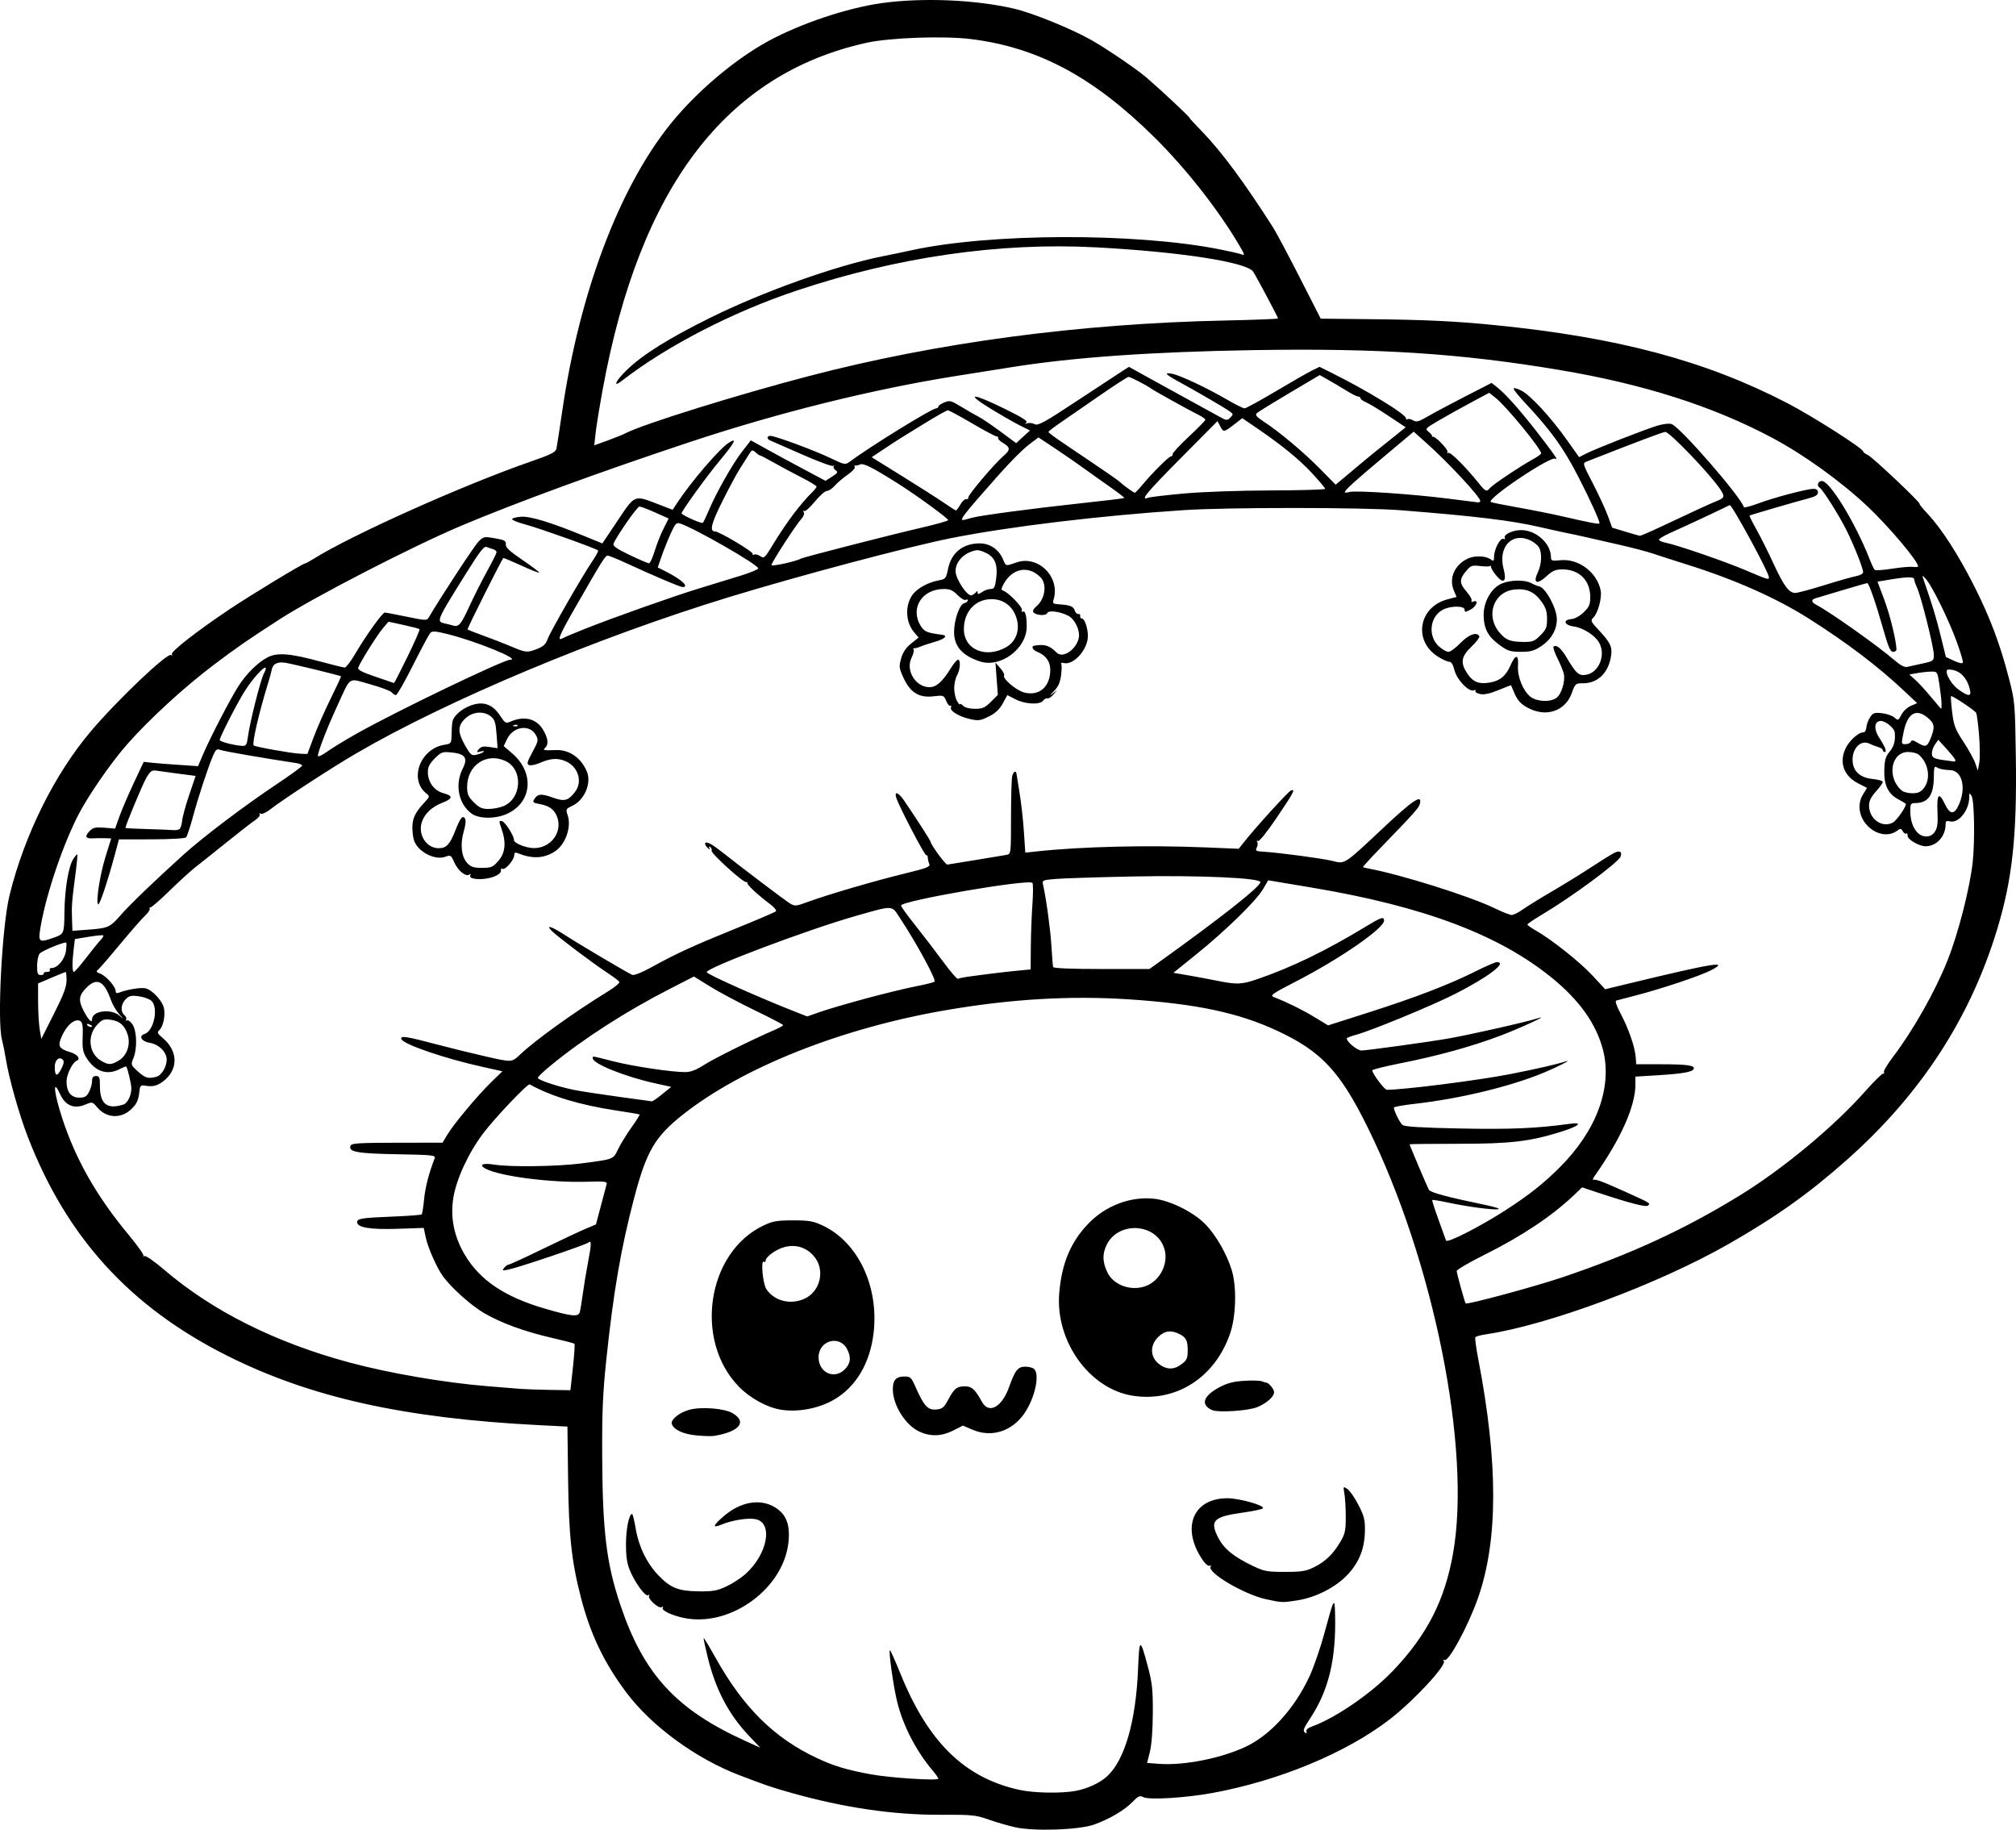 <?xml version="1.0" encoding="UTF-8" standalone="no"?>
<!-- Created with Inkscape (http://www.inkscape.org/) -->

<svg
   width="271.657mm"
   height="246.513mm"
   viewBox="0 0 271.657 246.513"
   version="1.1"
   id="svg1"
   xml:space="preserve"
   xmlns="http://www.w3.org/2000/svg"
   xmlns:svg="http://www.w3.org/2000/svg"><defs
     id="defs1" /><g
     id="layer1"
     transform="translate(-651.16,45.854)"><path
       style="fill:#000000"
       d="m 787.922,200.325 c -0.946,-0.212 -2.554,-0.679 -3.574,-1.039 -1.712,-0.604 -2.209,-0.653 -6.482,-0.636 -6.348,0.025 -13.041,-0.96 -20.106,-2.959 -2.645,-0.749 -3.364,-0.993 -6.981,-2.377 -5.833,-2.231 -11.797,-6.589 -15.191,-11.099 -3.004,-3.992 -4.862,-7.864 -6.14,-12.798 -1.271,-4.908 -1.641,-8.321 -1.738,-16.057 l -0.088,-7.011 -3.783,-0.191 c -18.236,-0.922 -30.864,-3.734 -42.097,-9.375 -13.064,-6.56 -21.601,-15.934 -26.831,-29.46 -1.192,-3.084 -2.556,-7.929 -2.978,-10.583 -0.127,-0.8 -0.357,-1.931 -0.51,-2.514 -0.662,-2.512 0.011,-15.358 1.019,-19.447 2.004,-8.135 6.054,-16.308 10.948,-22.093 3.533,-4.177 10.292,-10.609 10.81,-10.288 0.175,0.108 0.223,0.064 0.117,-0.108 -0.201,-0.325 3.419,-3.147 7.771,-6.059 2.839,-1.9 9.874,-6.167 10.167,-6.167 0.089,0 0.607,-0.278 1.149,-0.618 5.17,-3.239 20.223,-9.978 29.368,-13.148 2.603,-0.902 3.269,-1.235 3.366,-1.683 0.066,-0.307 0.426,-2.642 0.8,-5.188 2.326,-15.841 7.63,-29.917 14.507,-38.497 3.473,-4.334 8.618,-8.711 13.167,-11.203 4.363,-2.39 10.677,-4.51 15.373,-5.163 5.485,-0.762 12.583,-0.465 17.795,0.743 2.47,0.573 7.549,2.625 10.328,4.173 2.033,1.133 6.229,3.981 7.541,5.117 2.319,2.01 5.821,5.296 5.821,5.461 0,0.053 0.749,0.866 1.665,1.806 2.593,2.662 5.754,6.933 9.59,12.955 0.417,0.655 2.028,3.681 3.579,6.725 l 2.821,5.534 6.452,0.067 c 7.652,0.079 11.671,0.269 17.036,0.804 16.545,1.651 28.286,4.776 39.291,10.457 3.393,1.752 10.319,6.158 10.319,6.565 0,0.105 0.282,0.319 0.626,0.476 0.644,0.294 7.132,6.418 6.97,6.58 -0.05,0.05 0.464,0.682 1.143,1.404 1.822,1.941 4.107,5.494 6.221,9.676 2.129,4.211 3.497,7.843 4.683,12.435 0.805,3.115 0.822,3.317 0.93,10.716 0.154,10.525 -0.475,16.331 -2.494,23.019 -3.621,11.995 -10.298,22.267 -20.196,31.065 -5.132,4.562 -9.57,7.724 -16.007,11.404 -9.436,5.394 -24.412,10.963 -32.745,12.177 -0.693,0.101 -1.319,0.279 -1.391,0.395 -0.072,0.116 0.106,1.442 0.395,2.946 2.7,14.035 2.682,24.461 -0.056,32.235 -1.314,3.732 -3.967,8.624 -4.497,8.296 -0.174,-0.108 -0.207,-0.051 -0.086,0.146 0.366,0.592 -4.071,5.367 -7.298,7.856 -5.84,4.504 -14.89,8.262 -23.868,9.912 -3.646,0.67 -8.584,0.967 -9.341,0.562 -0.461,-0.246 -0.673,-0.152 -1.44,0.642 -1.085,1.122 -3.083,2.3 -5.177,3.052 -2.044,0.734 -8.092,0.938 -10.672,0.361 z m 8.226,-4.901 c 1.566,-0.297 3.211,-1.061 4.175,-1.938 2.397,-2.182 3.908,-7.425 4.196,-14.559 0.167,-4.128 0.277,-4.147 1.319,-0.226 0.587,2.21 0.681,3.095 0.665,6.277 -0.012,2.259 -0.166,4.287 -0.395,5.197 l -0.376,1.493 1.612,0.122 c 3.316,0.251 8.336,-0.738 11.649,-2.294 3.349,-1.573 6.571,-5.114 8.606,-9.458 0.572,-1.222 1.475,-3.824 2.005,-5.784 1.314,-4.853 1.399,-5.007 1.46,-2.637 0.154,6.02 -0.845,10.224 -3.321,13.985 -0.99,1.503 -1.077,1.767 -0.665,2.021 0.144,0.089 0.2,0.002 0.125,-0.193 -0.087,-0.226 0.202,-0.477 0.793,-0.691 3.178,-1.149 8.03,-4.499 10.916,-7.538 4.557,-4.798 6.933,-9.453 8.051,-15.775 2.482,-14.033 -2.603,-39.364 -11.526,-57.424 -3.715,-7.52 -6.232,-10.207 -12.143,-12.967 -5.226,-2.44 -10.919,-3.647 -20.027,-4.246 -7.932,-0.521 -15.939,-0.044 -24.74,1.475 -14.029,2.421 -27.313,7.702 -35.344,14.05 -3.773,2.982 -4.918,4.944 -6.579,11.27 -1.776,6.764 -2.776,12.573 -3.745,21.771 -0.47,4.463 -0.579,6.999 -0.553,12.889 0.045,10.223 0.566,14.515 2.441,20.112 3.123,9.321 7.492,14.091 16.775,18.313 l 2.096,0.953 -1.473,-1.544 c -2.754,-2.887 -4.53,-6.235 -5.597,-10.549 -0.354,-1.432 -0.61,-2.638 -0.568,-2.682 0.041,-0.043 0.756,1.139 1.588,2.629 3.741,6.698 7.899,10.821 13.632,13.516 2.303,1.083 3.968,1.587 7.276,2.205 2.558,0.477 9.128,0.902 9.128,0.59 -7e-5,-0.104 -0.331,-0.58 -0.736,-1.058 -2.237,-2.641 -3.968,-5.967 -4.79,-9.205 -0.503,-1.978 -1.199,-6.856 -1.006,-7.048 0.056,-0.056 0.701,1.38 1.434,3.19 3.74,9.235 8.66,14.03 16.043,15.635 1.976,0.43 5.675,0.491 7.6,0.126 z m -52.808,-23.288 c -1.63,-0.332 -3.09,-1.023 -2.88,-1.363 0.116,-0.188 0.064,-0.223 -0.143,-0.095 -0.397,0.245 -1.928,-1.137 -1.689,-1.525 0.092,-0.149 0.031,-0.183 -0.138,-0.079 -0.379,0.234 -1.852,-1.816 -2.512,-3.496 -0.341,-0.868 -0.48,-1.896 -0.469,-3.455 0.015,-2.023 0.421,-4.002 0.821,-4.002 0.088,0 0.309,0.888 0.491,1.973 0.407,2.425 1.497,4.668 3.06,6.299 1.627,1.698 2.708,2.126 5.443,2.155 1.908,0.021 2.474,-0.082 3.736,-0.673 0.818,-0.383 1.972,-1.135 2.565,-1.671 2.999,-2.71 3.753,-6.933 1.318,-7.389 -1.024,-0.192 -3.162,0.154 -4.561,0.739 -1.29,0.539 -1.179,0.136 0.316,-1.144 2.241,-1.918 4.836,-2.387 6.808,-1.231 1.54,0.903 2.107,2.235 1.923,4.522 -0.51,6.351 -7.764,11.724 -14.089,10.435 z m 78.449,-2.519 c -2.95,-0.633 -8.002,-3.606 -7.502,-4.415 0.099,-0.16 0.051,-0.207 -0.11,-0.107 -0.157,0.097 -0.534,-0.174 -0.839,-0.601 -3.091,-4.341 -1.523,-8.489 3.21,-8.489 1.653,0 5.143,0.998 4.776,1.365 -0.123,0.123 -1.349,0.381 -2.724,0.573 -3.925,0.547 -4.448,1.076 -3.3,3.34 0.768,1.515 2.06,2.579 4.637,3.817 1.573,0.756 1.946,0.826 4.366,0.826 2.243,0 2.838,-0.095 3.909,-0.622 1.524,-0.75 2.596,-1.783 3.567,-3.435 0.629,-1.07 0.725,-1.517 0.723,-3.351 -10e-4,-1.164 -0.083,-2.572 -0.181,-3.13 -0.175,-0.994 -0.168,-1.006 0.399,-0.635 0.318,0.208 0.986,1.169 1.484,2.137 0.776,1.508 0.902,2.008 0.879,3.499 -0.036,2.37 -0.731,4.158 -2.272,5.848 -1.557,1.706 -4.306,3.131 -6.789,3.518 -2.075,0.324 -2.078,0.323 -4.233,-0.139 z m -76.77,-22.076 c -1.783,-0.175 -3.029,-0.743 -3.325,-1.515 -0.224,-0.582 0.982,-1.57 2.378,-1.948 1.585,-0.429 4.69,-0.184 5.786,0.456 2.01,1.174 0.983,2.477 -2.417,3.065 -0.364,0.063 -1.454,0.036 -2.422,-0.059 z m 30.055,-0.502 c -1.845,-0.838 -3.517,-3.424 -3.601,-5.569 -0.052,-1.325 0.395,-1.869 1.536,-1.869 0.834,0 0.943,0.103 1.546,1.468 1.107,2.504 1.63,3.071 2.746,2.978 0.851,-0.071 1.045,-0.231 1.658,-1.367 0.81,-1.502 1.126,-1.747 2.264,-1.752 0.874,-0.004 1.346,0.432 2.256,2.087 0.925,1.682 2.672,0.743 3.643,-1.958 0.84,-2.335 1.192,-2.778 2.209,-2.778 0.477,0 1.01,0.143 1.185,0.318 0.783,0.783 0.088,3.925 -1.321,5.975 -1.668,2.425 -4.42,3.296 -6.971,2.205 l -1.312,-0.561 -1.302,0.662 c -1.552,0.79 -3.037,0.843 -4.535,0.163 z m -18.664,-2.961 c -1.854,-0.287 -4.16,-1.545 -5.675,-3.095 -6.114,-6.255 -4.299,-18.134 3.321,-21.729 1.248,-0.589 1.813,-0.687 3.969,-0.687 2.155,0 2.723,0.098 3.981,0.688 4.762,2.234 7.591,8.177 6.876,14.446 -0.468,4.101 -2.393,7.338 -5.381,9.045 -2.064,1.179 -4.782,1.69 -7.089,1.333 z m 8.589,-5.439 c 0.785,-0.785 0.88,-1.621 0.31,-2.723 -1.02,-1.973 -3.846,-1.166 -3.846,1.098 0,2.075 2.114,3.047 3.536,1.626 z m -5.556,-9.457 c 2.263,-0.946 2.98,-3.94 1.387,-5.794 -1.008,-1.173 -2.37,-1.609 -3.887,-1.245 -1.18,0.283 -2.624,1.328 -2.624,1.899 0,0.134 -0.106,0.179 -0.235,0.099 -0.433,-0.267 -0.137,2.953 0.337,3.677 1.027,1.568 3.151,2.145 5.021,1.363 z m 55.06,14.947 c -1.597,-0.699 -1.238,-1.887 0.923,-3.05 1.087,-0.585 1.896,-0.8 3.353,-0.894 1.057,-0.068 2.136,-0.041 2.399,0.06 0.263,0.101 0.537,0.184 0.61,0.185 0.332,0.004 1.058,0.884 1.058,1.282 0,0.601 -0.978,1.475 -2.253,2.011 -1.19,0.501 -5.255,0.771 -6.091,0.405 z m -10.681,-1.933 c -5.854,-0.904 -10.475,-7.345 -9.93,-13.84 0.336,-4 1.541,-6.875 3.918,-9.348 2.348,-2.443 5.744,-3.718 8.921,-3.349 2.179,0.253 5.332,1.84 6.899,3.473 1.416,1.476 2.892,4.068 3.52,6.181 0.679,2.284 0.565,6.207 -0.248,8.543 -2.056,5.911 -7.272,9.236 -13.08,8.339 z m 6.332,-4.101 c 0.912,-0.624 1.042,-0.871 1.047,-1.978 0.006,-1.335 -0.202,-1.764 -1.073,-2.214 -1.154,-0.597 -2.047,-0.478 -2.912,0.386 -1.109,1.109 -1.092,2.616 0.041,3.569 0.941,0.792 1.965,0.875 2.897,0.237 z m -4.589,-10.682 c 1.925,-0.727 3.084,-3.046 2.499,-4.999 -1.068,-3.563 -6.404,-3.801 -7.874,-0.351 -0.493,1.157 -0.448,2.111 0.163,3.457 0.8,1.763 3.224,2.643 5.211,1.892 z m -77.206,10.973 c 0.185,-1.687 0.279,-3.124 0.208,-3.195 -0.071,-0.07 -1.419,-0.423 -2.997,-0.784 -3.715,-0.849 -6.905,-2.015 -9.219,-3.371 -1.721,-1.008 -4.391,-3.401 -5.505,-4.934 -0.812,-1.118 -2.01,-3.818 -2.307,-5.2 l -0.283,-1.318 -3.521,0.119 c -3.666,0.124 -5.45,-0.167 -5.45,-0.889 0,-0.498 0.566,-0.587 4.873,-0.761 2.025,-0.082 3.746,-0.214 3.825,-0.292 0.079,-0.079 0.225,-1.001 0.326,-2.05 0.155,-1.612 0.637,-3.475 1.428,-5.522 0.154,-0.398 -0.32,-0.447 -5.075,-0.531 -5.385,-0.095 -6.585,-0.315 -6.265,-1.151 0.127,-0.331 1.108,-0.394 6.274,-0.4 l 6.123,-0.007 0.661,-1.101 c 0.878,-1.46 4.069,-5.275 5.919,-7.075 l 1.483,-1.443 -2.708,-0.601 c -5.06,-1.122 -10.633,-3.029 -10.902,-3.731 -0.194,-0.506 0.672,-0.377 4.754,0.708 1.746,0.464 4.713,1.194 6.592,1.622 3.564,0.811 3.527,0.813 4.639,-0.241 2.099,-1.991 7.328,-5.746 11.924,-8.563 0.889,-0.545 1.544,-1.108 1.456,-1.25 -0.088,-0.143 -0.84,-0.706 -1.67,-1.252 -1.937,-1.274 -6.66,-4.832 -7.413,-5.585 -0.886,-0.886 -0.097,-0.657 1.67,0.483 2.116,1.366 8.619,5.214 9.162,5.42 0.258,0.098 1.318,-0.327 2.646,-1.062 3.255,-1.801 5.591,-2.872 11.337,-5.199 2.834,-1.148 5.25,-2.185 5.37,-2.304 0.12,-0.12 -0.235,-0.555 -0.787,-0.967 -1.601,-1.196 -3.127,-2.609 -3.055,-2.831 0.036,-0.112 -0.038,-0.175 -0.165,-0.138 -0.378,0.108 -4.768,-3.875 -4.657,-4.225 0.056,-0.177 -0.03,-0.404 -0.192,-0.504 -0.192,-0.119 -0.221,-0.053 -0.084,0.19 0.122,0.215 0.006,0.179 -0.274,-0.085 -0.267,-0.251 -0.398,-0.544 -0.291,-0.65 0.211,-0.211 0.941,0.192 2.321,1.285 2.654,2.101 8.402,6.449 9.039,6.839 0.708,0.432 0.81,0.424 2.514,-0.202 2.646,-0.972 8.98,-2.824 12.967,-3.793 2.949,-0.716 3.489,-0.923 3.335,-1.277 -0.101,-0.232 -0.192,-0.622 -0.202,-0.866 -0.01,-0.244 -0.103,-0.391 -0.206,-0.327 -0.186,0.115 -3.7,-6.619 -4.05,-7.762 -0.286,-0.935 0.308,-0.713 1.063,0.397 1.807,2.655 3.554,5.376 3.567,5.555 0.029,0.397 2.024,3.109 2.258,3.069 0.132,-0.022 1.848,-0.301 3.813,-0.619 1.965,-0.318 3.84,-0.629 4.167,-0.692 0.592,-0.113 0.595,-0.141 0.599,-5.07 0.002,-2.726 0.075,-5.224 0.163,-5.551 0.173,-0.644 0.512,-0.799 0.582,-0.265 0.024,0.182 0.213,1.364 0.422,2.627 0.208,1.263 0.464,3.57 0.569,5.127 l 0.19,2.831 1.615,-0.174 c 6.001,-0.646 14.905,-0.854 22.676,-0.531 l 4.467,0.186 0.598,-0.762 c 1.579,-2.013 6.061,-6.947 6.443,-7.094 0.653,-0.25 0.367,0.287 -2.03,3.824 -1.239,1.828 -2.262,3.089 -2.425,2.989 -0.164,-0.102 -0.204,-0.049 -0.096,0.126 0.102,0.165 0.073,0.511 -0.065,0.768 -0.219,0.409 -0.112,0.477 0.848,0.537 2.213,0.138 8.015,0.911 9.342,1.245 1.725,0.434 1.518,0.568 6.835,-4.422 4.028,-3.78 5.285,-4.617 4.968,-3.307 -0.142,0.588 -0.595,1.097 -5.334,5.997 -1.325,1.37 -2.377,2.524 -2.338,2.564 0.04,0.04 0.367,0.126 0.727,0.193 4.36,0.806 13.68,3.736 16.957,5.331 1.05,0.511 2.11,0.929 2.356,0.929 0.245,0 0.91,-0.331 1.478,-0.736 0.568,-0.405 2.342,-1.501 3.942,-2.436 1.601,-0.935 3.97,-2.396 5.264,-3.246 1.295,-0.85 2.687,-1.718 3.094,-1.928 0.763,-0.395 1.147,-0.191 0.892,0.473 -0.314,0.819 -6.569,5.434 -10.649,7.858 -1.049,0.623 -1.907,1.209 -1.906,1.302 10e-4,0.093 0.507,0.454 1.124,0.803 2.107,1.191 5.965,4.257 7.66,6.088 l 1.693,1.828 3.161,-0.764 c 11.477,-2.776 13.69,-3.133 11.098,-1.793 -1.464,0.757 -6.702,2.509 -10.186,3.407 -1.237,0.319 -2.392,0.62 -2.566,0.669 -0.208,0.058 0.003,0.693 0.611,1.838 1.054,1.987 1.91,4.48 2.001,5.83 l 0.062,0.915 3.319,0.004 c 3.533,0.004 4.591,0.151 4.435,0.619 -0.139,0.418 -1.499,0.659 -4.886,0.865 l -2.977,0.181 8.4e-4,1.084 c 0.002,2.902 -1.962,7.306 -5.474,12.277 -0.237,0.335 -0.323,0.579 -0.191,0.543 0.367,-0.101 1.303,0.252 4.473,1.688 3.302,1.497 3.225,1.449 2.893,1.781 -0.252,0.252 -2.401,-0.302 -6.68,-1.72 l -2.199,-0.729 -1.108,1.051 c -2.998,2.844 -7.028,5.526 -12.111,8.061 -2.025,1.01 -3.682,1.98 -3.683,2.155 -7.4e-4,0.284 1.071,4.173 1.202,4.364 0.15,0.217 9.418,-2.286 13.146,-3.551 9.232,-3.133 16.305,-6.399 23.763,-10.972 5.837,-3.579 12.712,-9.282 16.93,-14.045 1.2,-1.355 2.294,-2.431 2.431,-2.391 0.136,0.04 0.178,-0.041 0.092,-0.179 -0.086,-0.139 0.461,-1.064 1.215,-2.057 2.748,-3.619 5.726,-8.889 7.374,-13.05 1.459,-3.683 2.999,-9.713 3.38,-13.229 0.305,-2.816 0.219,-8.27 -0.14,-8.864 -0.303,-0.502 -0.32,-0.494 -0.328,0.166 -0.021,1.776 -1.448,3.533 -2.62,3.227 -0.433,-0.113 -0.563,-0.027 -0.563,0.373 0,1.646 -1.211,2.981 -2.703,2.981 -0.883,0 -2.463,-0.93 -2.42,-1.425 0.02,-0.232 -0.062,-0.361 -0.182,-0.287 -0.12,0.074 -0.33,-0.064 -0.465,-0.306 -0.23,-0.41 -0.291,-0.411 -0.869,-0.006 -0.829,0.581 -2.035,0.549 -3.07,-0.082 -1.769,-1.079 -2.418,-3.265 -1.439,-4.849 l 0.559,-0.904 -1.208,-0.621 c -1.885,-0.969 -2.555,-2.739 -1.738,-4.587 0.492,-1.113 1.753,-2.28 2.463,-2.28 0.196,-1.03e-4 0.373,-0.3 0.394,-0.666 0.021,-0.366 0.241,-0.975 0.49,-1.354 0.402,-0.613 0.58,-0.674 1.626,-0.556 0.646,0.073 1.399,0.336 1.674,0.584 0.477,0.431 0.519,0.414 0.932,-0.386 0.238,-0.461 0.812,-0.999 1.276,-1.196 l 0.843,-0.358 -1.72,-1.62 c -3.522,-3.318 -7.703,-6.494 -12.832,-9.746 -4.435,-2.812 -10.035,-5.295 -16.536,-7.334 -1.673,-0.525 -3.698,-1.176 -4.498,-1.448 -0.8,-0.272 -2.824,-0.804 -4.498,-1.183 -1.673,-0.379 -3.757,-0.854 -4.63,-1.055 -0.873,-0.201 -2.004,-0.445 -2.514,-0.541 -0.509,-0.096 -2.117,-0.451 -3.572,-0.788 -3.874,-0.898 -8.62,-1.474 -18.785,-2.277 -5.052,-0.399 -23.235,-0.409 -29.236,-0.015 -11.257,0.738 -23.509,2.212 -31.353,3.772 -5.688,1.131 -20.418,5.042 -29.898,7.938 -17.801,5.438 -37.996,13.902 -50.29,21.078 -3.324,1.94 -9.841,6.186 -11.552,7.526 -0.554,0.434 -1.124,0.689 -1.298,0.582 -0.182,-0.113 -0.24,-0.078 -0.139,0.085 0.094,0.152 -0.155,0.489 -0.554,0.748 -0.399,0.259 -2.141,1.612 -3.872,3.006 -1.731,1.394 -3.636,2.911 -4.233,3.373 -0.598,0.461 -2.158,1.884 -3.468,3.161 -1.31,1.277 -2.479,2.295 -2.599,2.263 -0.12,-0.032 -0.157,0.041 -0.082,0.162 0.075,0.121 -0.221,0.558 -0.658,0.97 -0.437,0.412 -1.939,2.132 -3.338,3.821 -1.399,1.689 -2.719,3.216 -2.934,3.394 -0.333,0.275 -0.294,0.359 0.268,0.573 0.776,0.295 2.066,1.749 2.066,2.329 0,0.277 0.146,0.348 0.463,0.226 1.134,-0.439 2.965,-0.731 3.592,-0.574 0.889,0.223 2.235,1.671 2.446,2.631 0.217,0.987 -0.068,2.443 -0.577,2.952 -0.365,0.365 -0.323,0.476 0.417,1.098 2.126,1.789 2.129,4.322 0.006,5.885 -0.817,0.601 -1.371,0.717 -2.51,0.523 -0.398,-0.068 -0.547,0.074 -0.603,0.571 -0.158,1.413 -0.363,1.885 -1.131,2.62 -1.383,1.321 -3.35,1.218 -4.578,-0.242 -0.65,-0.772 -0.669,-0.777 -1.627,-0.376 -1.508,0.63 -2.673,0.138 -3.396,-1.437 -1.025,-2.232 -0.831,-0.176 0.311,3.303 1.84,5.603 4.643,10.511 8.997,15.751 1.167,1.405 2.041,2.644 1.942,2.754 -0.099,0.11 -0.043,0.122 0.123,0.027 0.168,-0.096 1.328,0.705 2.601,1.795 6.566,5.626 15.028,9.863 25.097,12.569 5.365,1.441 12.769,2.709 18.566,3.177 1.892,0.153 3.916,0.317 4.498,0.364 0.582,0.047 2.315,0.106 3.851,0.13 l 2.793,0.044 z M 714.827,72.479 c -0.256,-0.067 -0.387,-0.25 -0.29,-0.407 0.107,-0.173 0.052,-0.209 -0.141,-0.089 -0.501,0.31 -1.528,-0.53 -2.025,-1.656 -0.43,-0.975 -0.495,-1.016 -1.19,-0.754 -1.01,0.381 -2.579,-0.119 -3.549,-1.132 -0.593,-0.619 -0.786,-1.106 -0.878,-2.212 -0.133,-1.6 0.213,-2.477 1.531,-3.889 0.814,-0.871 0.82,-0.898 0.313,-1.303 -2.354,-1.876 -0.817,-6.018 2.429,-6.545 0.938,-0.152 0.96,-0.183 0.98,-1.378 0.011,-0.672 0.062,-1.443 0.113,-1.714 0.148,-0.784 1.174,-1.708 2.429,-2.187 1.671,-0.638 2.959,-0.213 3.968,1.311 0.735,1.109 0.774,1.13 1.544,0.802 1.823,-0.777 3.464,-0.313 4.328,1.224 0.634,1.129 0.712,1.865 0.245,2.331 -0.363,0.363 -0.281,0.381 1.457,0.321 1.795,-0.062 3.383,1.051 4.153,2.91 0.64,1.546 -0.321,3.819 -1.939,4.587 -0.896,0.425 -0.928,0.486 -0.661,1.253 0.555,1.592 -0.28,3.976 -1.717,4.907 -1.482,0.959 -3.041,1.03 -5.011,0.23 -0.341,-0.139 -0.465,-0.059 -0.471,0.303 -0.011,0.634 -1.233,2.028 -1.586,1.81 -0.149,-0.092 -0.238,-0.014 -0.198,0.174 0.166,0.779 -2.326,1.495 -3.833,1.102 z m 3.482,-2.34 c 0.949,-1.081 1.087,-2.477 0.43,-4.342 -0.363,-1.029 -0.358,-1.104 0.064,-1.022 0.411,0.079 1.672,2.064 1.608,2.529 -0.057,0.415 1.563,1.087 2.664,1.105 2.239,0.037 3.87,-2.051 3.197,-4.091 -0.355,-1.075 -1.039,-1.596 -2.43,-1.85 -0.874,-0.16 -0.945,-0.231 -0.669,-0.673 0.444,-0.71 0.939,-0.747 2.496,-0.185 1.543,0.557 2.031,0.433 2.967,-0.757 1.091,-1.387 0.427,-3.476 -1.328,-4.179 -1.083,-0.433 -1.994,-0.359 -3.465,0.282 -0.538,0.234 -1.162,0.356 -1.387,0.269 -0.343,-0.132 -0.272,-0.411 0.449,-1.743 0.808,-1.494 0.835,-1.628 0.461,-2.305 -0.824,-1.493 -3.059,-1.176 -3.883,0.552 l -0.448,0.939 1.136,0.972 c 2.967,2.54 2.732,6.434 -0.486,8.057 -1.591,0.803 -3.955,0.825 -4.998,0.048 -1.755,-1.308 -2.261,-3.912 -1.174,-6.042 0.731,-1.434 0.338,-2.001 -1.509,-2.179 -1.239,-0.119 -1.387,-0.066 -2.258,0.805 -0.697,0.697 -0.932,1.157 -0.932,1.819 0.002,1.382 0.848,2.53 2.121,2.872 1.314,0.354 1.259,0.724 -0.195,1.292 -1.399,0.547 -2.363,1.46 -2.736,2.59 -0.559,1.694 0.617,3.525 2.264,3.525 1.039,0 1.513,-0.502 2.248,-2.381 0.68,-1.739 0.993,-2.124 1.31,-1.612 0.136,0.221 0.068,0.906 -0.171,1.71 -0.512,1.724 -0.325,3.441 0.466,4.283 0.492,0.524 0.865,0.645 1.988,0.645 1.25,0 1.46,-0.089 2.203,-0.935 z m 0.692,-7.383 c 2.479,-1.036 2.671,-4.94 0.3,-6.066 -2.57,-1.22 -5.197,0.545 -5.197,3.492 0,0.961 0.151,1.306 0.9,2.055 0.733,0.733 1.102,0.9 1.993,0.9 0.601,0 1.504,-0.171 2.005,-0.381 z M 716.324,55.445 c 0.13,-0.119 -0.049,-0.142 -0.397,-0.052 -0.578,0.149 -0.6,0.123 -0.252,-0.302 0.298,-0.363 0.618,-0.43 1.458,-0.304 l 1.077,0.161 -0.14,-1.886 c -0.116,-1.562 -0.247,-1.972 -0.76,-2.388 -0.959,-0.777 -2.451,-0.662 -3.444,0.266 -1.053,0.983 -1.057,1.856 -0.018,3.667 0.725,1.265 0.864,1.377 1.519,1.223 0.396,-0.093 0.827,-0.267 0.957,-0.385 z m 4.587,-3.58 c -0.088,-0.088 -0.316,-0.097 -0.507,-0.021 -0.211,0.084 -0.148,0.147 0.16,0.16 0.279,0.011 0.435,-0.051 0.347,-0.139 z m 60.794,-0.881 c -1.389,-0.338 -2.57,-1.076 -2.406,-1.504 0.083,-0.216 0.047,-0.329 -0.08,-0.25 -0.127,0.078 -0.378,-0.212 -0.558,-0.646 -0.319,-0.77 -0.361,-0.785 -1.73,-0.624 -1.931,0.227 -3.116,-0.503 -4.02,-2.48 -0.604,-1.319 -0.629,-1.528 -0.323,-2.623 0.233,-0.833 0.636,-1.433 1.343,-2.002 l 1.01,-0.812 -0.643,-0.764 c -1.151,-1.368 -1.198,-3.702 -0.103,-5.094 0.648,-0.824 2.1,-1.598 3.457,-1.845 0.929,-0.168 0.989,-0.244 1.267,-1.584 0.447,-2.154 2.003,-3.399 4.247,-3.399 1.413,0 2.608,0.828 3.177,2.202 0.37,0.893 0.31,0.881 1.795,0.364 2.948,-1.027 5.949,2.014 4.981,5.048 -0.151,0.474 -0.049,0.549 0.82,0.603 1.431,0.09 1.871,0.271 2.054,0.848 0.089,0.281 0.304,0.483 0.477,0.449 0.173,-0.033 0.285,0.088 0.248,0.27 -0.036,0.182 0.056,0.331 0.205,0.331 0.39,0 0.838,1.298 0.829,2.403 -0.014,1.79 -1.945,3.938 -3.236,3.601 -0.286,-0.075 -0.442,-0.023 -0.355,0.119 0.086,0.139 0.074,0.847 -0.026,1.574 -0.136,0.985 -0.394,1.534 -1.015,2.154 -0.525,0.524 -0.588,0.642 -0.172,0.319 l 0.661,-0.512 -0.51,0.602 c -0.28,0.331 -0.638,0.559 -0.794,0.506 -0.156,-0.053 -0.416,0.083 -0.577,0.302 -0.435,0.59 -2.415,0.497 -3.724,-0.174 l -1.107,-0.567 -0.613,1.121 c -0.421,0.77 -0.982,1.307 -1.794,1.716 -1.242,0.627 -1.508,0.66 -2.788,0.348 z m 2.975,-2.278 0.938,-0.938 -0.16,-2.171 -0.16,-2.171 0.655,0.747 c 0.36,0.411 0.591,0.85 0.512,0.977 -0.259,0.42 1.638,2.027 2.716,2.301 2.027,0.514 3.504,-0.782 3.504,-3.075 0,-1.125 -0.622,-1.969 -1.786,-2.424 -0.566,-0.221 -0.819,-0.737 -0.397,-0.809 1.433,-0.244 2.062,-0.05 3.053,0.942 0.806,0.806 2.623,-0.404 2.968,-1.976 0.218,-0.993 -0.52,-2.551 -1.427,-3.01 -1.147,-0.58 -2.662,-0.767 -2.822,-0.348 -0.159,0.414 -1.607,0.302 -1.884,-0.146 -0.094,-0.152 0.068,-0.471 0.361,-0.708 1.243,-1.006 1.549,-3.042 0.6,-3.992 -1.656,-1.656 -3.858,-1.193 -5.021,1.056 -0.274,0.53 -0.271,0.67 0.014,0.765 0.714,0.238 2.657,2.253 2.519,2.613 -0.077,0.202 -0.035,0.301 0.093,0.222 0.348,-0.215 0.554,0.527 0.554,1.996 0,2.99 -3.532,5.622 -6.312,4.704 -2.374,-0.783 -3.473,-2.035 -3.476,-3.957 -0.002,-1.623 0.731,-3.719 1.358,-3.883 0.271,-0.071 0.493,-0.241 0.493,-0.378 0,-0.137 -0.129,-0.17 -0.286,-0.073 -0.157,0.097 -0.647,-0.194 -1.09,-0.646 -0.633,-0.648 -1.028,-0.822 -1.857,-0.822 -2.935,0 -4.57,2.584 -3.129,4.947 0.495,0.812 0.842,0.958 2.903,1.223 0.81,0.104 0.354,0.569 -0.907,0.925 -0.728,0.205 -1.621,0.5 -1.984,0.655 -0.364,0.155 -0.76,0.258 -0.88,0.229 -0.12,-0.029 -0.152,0.055 -0.07,0.186 0.081,0.131 -0.044,0.623 -0.278,1.093 -0.842,1.687 0.542,3.973 2.405,3.973 0.937,0 1.741,-0.716 2.896,-2.58 0.383,-0.618 0.814,-1.124 0.958,-1.124 0.386,0 0.3,1.355 -0.136,2.117 -0.208,0.364 -0.378,1.138 -0.378,1.72 0,0.582 0.17,1.356 0.378,1.72 0.208,0.364 0.382,0.564 0.388,0.444 0.005,-0.12 0.196,-0.03 0.425,0.198 0.256,0.256 0.877,0.416 1.614,0.416 1.019,0 1.338,-0.14 2.136,-0.938 z m 2.129,-7.406 c 1.176,-0.694 1.738,-2.093 1.416,-3.524 -0.448,-1.992 -1.962,-3.099 -3.935,-2.877 -1.93,0.218 -3.247,1.845 -3.247,4.012 0,2.774 3.006,4.02 5.766,2.389 z m -4.116,-7.379 c 0.129,-0.188 0.196,-0.167 0.198,0.062 0.003,0.265 0.141,0.25 0.592,-0.066 0.323,-0.227 0.844,-0.412 1.157,-0.412 0.484,0 0.595,-0.201 0.747,-1.348 0.258,-1.948 -0.156,-2.971 -1.437,-3.549 -0.93,-0.419 -1.151,-0.43 -2.014,-0.102 -1.213,0.462 -2.04,1.542 -2.01,2.626 0.031,1.076 1.614,3.424 2.171,3.22 0.22,-0.081 0.487,-0.274 0.594,-0.431 z m 74.683,15.755 c -1.211,-0.556 -1.754,-1.126 -2.237,-2.347 -0.187,-0.473 -0.365,-0.86 -0.395,-0.86 -0.03,0 -0.803,0.304 -1.718,0.676 -1.137,0.462 -1.906,0.623 -2.429,0.508 -0.421,-0.093 -0.699,-0.276 -0.618,-0.408 0.082,-0.132 -0.024,-0.174 -0.233,-0.094 -0.663,0.255 -2.269,-1.416 -2.591,-2.697 -0.2,-0.794 -0.432,-1.16 -0.737,-1.16 -0.245,0 -0.948,-0.326 -1.563,-0.725 -3.295,-2.136 -2.505,-6.654 1.341,-7.671 l 1.235,-0.327 -0.374,-0.895 c -0.681,-1.63 0.108,-3.427 1.873,-4.265 0.991,-0.47 2.538,-0.384 3.221,0.18 0.25,0.206 0.331,0.106 0.331,-0.412 0,-0.999 0.826,-2.599 1.257,-2.434 0.197,0.076 0.29,0.028 0.207,-0.106 -0.272,-0.439 1.011,-1.073 2.171,-1.073 2.052,0 4.037,1.806 4.037,3.672 0,0.457 0.145,0.5 1.298,0.386 2.424,-0.24 4.911,1.634 5.394,4.066 0.196,0.988 -0.354,3.038 -0.985,3.669 -0.404,0.404 -0.352,0.525 0.729,1.68 1.586,1.695 1.854,2.268 1.654,3.524 -0.361,2.26 -1.792,3.641 -3.77,3.641 -1.01,0 -1.055,0.04 -1.519,1.329 -0.829,2.305 -3.224,3.225 -5.58,2.143 z m 3.505,-1.496 c 0.683,-0.478 1.234,-2.281 1,-3.267 -0.091,-0.381 -0.476,-1.317 -0.857,-2.082 -0.381,-0.764 -0.618,-1.464 -0.528,-1.554 0.344,-0.344 1.02,0.198 1.715,1.373 1.345,2.274 1.709,2.594 2.725,2.401 1.725,-0.327 2.648,-2.726 1.68,-4.366 -0.578,-0.978 -2.156,-1.965 -3.419,-2.14 -1.273,-0.176 -1.485,-0.896 -0.29,-0.988 0.45,-0.035 1.135,-0.414 1.654,-0.917 0.75,-0.727 0.885,-1.043 0.885,-2.063 -0.002,-2.245 -1.492,-3.72 -3.756,-3.717 -0.935,0.001 -1.321,0.17 -2.164,0.944 -1.273,1.169 -1.832,0.896 -1.14,-0.555 0.504,-1.056 0.583,-2.553 0.175,-3.316 -0.15,-0.28 -0.62,-0.689 -1.045,-0.909 -2.533,-1.31 -4.556,0.746 -3.739,3.8 0.449,1.68 -0.014,2.063 -1.016,0.84 -0.412,-0.503 -0.721,-1.038 -0.688,-1.191 0.033,-0.152 0.012,-0.194 -0.046,-0.093 -0.058,0.101 -0.671,0.117 -1.362,0.035 -1.169,-0.138 -1.305,-0.09 -1.967,0.696 -0.916,1.089 -0.896,1.634 0.103,2.772 0.448,0.51 0.739,1.049 0.648,1.197 -0.098,0.159 0.002,0.205 0.244,0.112 0.772,-0.296 0.433,0.668 -0.383,1.09 -0.709,0.366 -0.794,0.367 -0.794,0.007 0,-0.543 -1.871,-0.544 -2.919,-0.002 -1.788,0.924 -2.073,3.58 -0.533,4.956 0.448,0.4 1.022,0.728 1.277,0.728 0.255,0 0.982,-0.536 1.617,-1.191 1.112,-1.148 2.166,-1.535 2.538,-0.933 0.088,0.142 -0.382,0.776 -1.043,1.41 -1.423,1.364 -1.545,2.203 -0.533,3.692 0.738,1.086 1.525,1.398 2.945,1.167 1.406,-0.228 2.199,-0.876 2.83,-2.311 0.686,-1.563 1.126,-1.541 1.015,0.05 -0.101,1.448 0.674,3.37 1.679,4.16 0.867,0.682 2.637,0.764 3.496,0.163 z m -7.664,-7.137 c -1.537,-1.128 -2.092,-2.154 -2.134,-3.945 -0.043,-1.827 1.015,-3.72 2.415,-4.32 1.203,-0.516 3.135,-0.545 4.01,-0.061 0.364,0.201 0.834,0.395 1.045,0.429 0.855,0.141 2.394,2.979 2.394,4.414 0,1.431 -0.758,2.751 -2.084,3.629 -0.989,0.655 -1.444,0.782 -2.79,0.776 -1.412,-0.006 -1.76,-0.118 -2.856,-0.922 z m 5.508,-1.294 c 0.781,-0.781 0.9,-1.073 0.9,-2.209 0,-1.024 -0.167,-1.54 -0.763,-2.363 -0.95,-1.312 -2.032,-1.784 -3.665,-1.6 -2.779,0.313 -3.891,3.518 -2,5.766 0.876,1.04 1.442,1.268 3.213,1.289 1.268,0.015 1.509,-0.077 2.315,-0.883 z M 729.285,130.937 c 0.075,-0.255 0.257,-1.356 0.405,-2.447 0.147,-1.091 0.451,-2.937 0.675,-4.101 0.509,-2.65 0.523,-3.204 0.072,-2.829 -0.383,0.318 -9.38,3.356 -10.772,3.638 -0.831,0.168 -0.886,0.144 -0.563,-0.245 0.197,-0.237 0.471,-0.431 0.61,-0.431 0.139,0 2.178,-0.937 4.532,-2.082 2.354,-1.145 4.942,-2.362 5.752,-2.705 l 1.472,-0.623 0.665,-2.521 c 0.366,-1.386 0.715,-2.699 0.776,-2.918 0.095,-0.339 -0.302,-0.384 -2.712,-0.311 -4.795,0.146 -11.573,-0.721 -13.553,-1.732 -1.048,-0.535 -0.471,-0.835 1.108,-0.575 2.097,0.345 8.519,0.259 11.713,-0.158 4.471,-0.583 4.306,-0.519 4.989,-1.931 0.332,-0.685 1.139,-1.998 1.794,-2.918 0.655,-0.919 1.149,-1.706 1.098,-1.747 -0.051,-0.042 -1.456,-0.281 -3.123,-0.533 -4.915,-0.741 -8.728,-1.889 -11.687,-3.52 -0.267,-0.147 -4.681,4.5 -6.266,6.597 -1.993,2.637 -3.628,6.177 -4.03,8.721 -0.414,2.621 0.105,5.191 1.538,7.616 2.029,3.435 5.381,5.694 10.792,7.272 3.627,1.058 4.517,1.149 4.713,0.483 z m 124.782,-13.763 c 3.161,-2.048 5.065,-3.554 7.273,-5.755 4.974,-4.958 7.126,-10.826 5.816,-15.856 -0.899,-3.453 -3.156,-6.637 -6.828,-9.633 -7.166,-5.848 -17.308,-9.667 -32.389,-12.196 l -5.887,-0.987 -0.704,1.201 c -0.92,1.569 -4.977,5.535 -8.926,8.723 l -3.147,2.541 1.956,0.334 c 1.076,0.184 2.852,0.516 3.946,0.737 2.659,0.538 3.287,0.512 5.438,-0.225 4.567,-1.566 9.245,-3.832 14.532,-7.042 2.143,-1.3 2.514,-1.424 2.514,-0.836 0,1.035 -5.894,5.114 -11.772,8.147 -3.403,1.756 -3.649,1.931 -3.043,2.169 1.836,0.721 3.877,1.73 5.486,2.71 l 1.789,1.09 5.556,-1.773 c 6.264,-1.999 10.848,-3.764 14.385,-5.541 1.323,-0.664 2.587,-1.208 2.808,-1.208 1.493,0 -1.229,2.056 -5.741,4.335 -3.101,1.567 -11.237,4.918 -13.237,5.452 -0.691,0.185 -1.257,0.411 -1.257,0.502 0,0.458 1.422,1.617 1.983,1.617 0.694,0 9.072,-1.155 11.643,-1.605 3.03,-0.53 10.565,-2.234 12.171,-2.752 1.681,-0.542 -2.529,1.399 -5.206,2.401 -3.905,1.461 -8.385,2.693 -13.381,3.681 -2.074,0.41 -3.77,0.839 -3.77,0.952 0,0.429 1.639,2.615 1.961,2.615 2.293,0 12.327,-1.273 16.56,-2.101 3.603,-0.705 6.323,-1.328 7.541,-1.728 1.006,-0.33 -1.05,0.735 -2.903,1.504 -4.527,1.879 -11.282,3.514 -17.404,4.212 -1.564,0.178 -2.844,0.407 -2.844,0.509 0,0.433 0.795,2.038 1.159,2.34 0.284,0.236 2.473,0.371 7.754,0.479 6.781,0.138 10.278,-0.011 14.809,-0.632 1.862,-0.255 1.239,0.31 -1.177,1.066 -4.226,1.323 -6.817,1.627 -13.88,1.627 -3.602,0 -6.548,0.031 -6.548,0.069 1.1e-4,0.127 2.383,5.749 2.599,6.131 0.206,0.364 2.534,0.989 7.588,2.035 1.346,0.279 2.104,0.533 1.743,0.585 -0.769,0.111 -4.189,-0.349 -6.85,-0.922 -1.063,-0.229 -1.974,-0.373 -2.025,-0.32 -0.051,0.053 0.322,1.227 0.828,2.609 0.506,1.382 0.968,2.664 1.026,2.849 0.127,0.402 4.662,-1.912 8.056,-4.111 z M 667.782,102.963 c 0.559,-0.177 1.077,-1.222 1.077,-2.171 0,-0.574 -0.485,-2.664 -0.685,-2.948 -0.033,-0.047 -0.422,0.102 -0.865,0.331 -1.74,0.9 -3.352,0.347 -4.526,-1.553 -0.456,-0.738 -0.544,-1.245 -0.482,-2.783 0.057,-1.418 -0.019,-1.939 -0.307,-2.118 -0.692,-0.428 -1.819,0.488 -2.504,2.036 -0.592,1.335 -0.401,1.688 1.164,2.157 0.948,0.284 1.41,0.899 0.853,1.135 -0.585,0.248 -1.38,1.85 -1.38,2.782 0,1.435 0.602,2.201 1.728,2.201 0.734,0 0.98,-0.147 1.308,-0.781 0.222,-0.429 0.404,-1.084 0.404,-1.455 0,-0.498 0.138,-0.675 0.529,-0.675 0.46,0 0.529,0.176 0.529,1.34 0,2.434 0.964,3.198 3.156,2.502 z m 72.605,-1.394 1.222,-0.991 -2.15,-0.471 c -4.048,-0.887 -8.422,-2.642 -8.422,-3.38 0,-0.319 -0.28,-0.361 2.758,0.409 2.681,0.68 7.836,1.454 9.686,1.454 0.746,0 1.47,-0.276 2.566,-0.977 1.359,-0.869 6.473,-3.405 9.53,-4.725 0.618,-0.267 1.119,-0.552 1.112,-0.633 -0.007,-0.081 -1.738,-0.981 -3.846,-2 -2.109,-1.019 -4.811,-2.458 -6.004,-3.198 l -2.17,-1.346 -3.297,1.688 c -5.826,2.983 -11.547,6.66 -15.923,10.235 -1.001,0.817 -1.819,1.595 -1.819,1.728 0,0.289 2.681,1.182 4.895,1.631 0.873,0.177 3.552,0.588 5.953,0.915 2.401,0.326 4.439,0.606 4.528,0.621 0.089,0.016 0.712,-0.417 1.384,-0.962 z m -68.144,-2.354 c 0.691,-0.185 1.378,-1.341 1.378,-2.316 0,-1.003 -1.055,-2.052 -2.261,-2.248 -1.128,-0.183 -1.575,-0.926 -0.722,-1.196 1.267,-0.402 1.913,-3.573 0.913,-4.479 -0.265,-0.24 -1.025,-0.511 -1.688,-0.602 -1.01,-0.138 -1.297,-0.074 -1.767,0.396 -0.652,0.652 -0.732,1.677 -0.167,2.146 0.217,0.18 0.317,0.451 0.224,0.602 -0.094,0.152 -0.046,0.199 0.106,0.105 0.152,-0.094 0.494,0.155 0.759,0.554 0.592,0.89 0.653,3.245 0.118,4.533 -0.367,0.882 -0.357,0.912 0.597,1.786 0.977,0.895 1.399,1.017 2.509,0.719 z m -12.605,-2.278 c -0.502,-0.502 -1.098,0.008 -1.098,0.94 0,1.295 0.305,1.399 0.871,0.297 0.336,-0.655 0.41,-1.054 0.228,-1.237 z m 7.552,0.078 c 1.104,-0.673 1.602,-2.182 1.161,-3.518 -0.405,-1.227 -1.083,-1.802 -2.316,-1.964 -0.867,-0.114 -1.119,-0.021 -1.75,0.643 -1.406,1.478 -1.184,3.859 0.452,4.857 1.026,0.626 1.402,0.623 2.454,-0.019 z m -7.063,-10.786 c 0,-0.623 -0.048,-1.132 -0.106,-1.132 -0.058,0 -0.922,0.349 -1.918,0.775 l -1.812,0.775 0.004,2.466 c 0.002,1.357 0.1,3.038 0.217,3.736 l 0.213,1.269 1.702,-3.379 c 1.301,-2.583 1.702,-3.645 1.702,-4.511 z m 3.44,6.172 c 0,-0.057 -0.185,-0.175 -0.411,-0.262 -0.235,-0.09 -0.342,-0.046 -0.249,0.104 0.155,0.251 0.66,0.372 0.66,0.158 z m 0,-0.935 c 0,-1.135 2.56,-1.471 3.687,-0.483 0.652,0.571 0.65,0.563 -0.039,-0.202 -0.395,-0.438 -0.892,-1.292 -1.106,-1.899 -0.915,-2.593 -1.882,-3.082 -3.297,-1.666 -1.061,1.061 -1.127,1.738 -0.319,3.239 0.631,1.17 1.074,1.588 1.074,1.011 z M 767.813,88.679 c 2.401,-0.649 5.398,-1.379 6.659,-1.624 1.261,-0.244 2.436,-0.533 2.611,-0.64 0.309,-0.191 -2.379,-5.14 -4.715,-8.681 -1.088,-1.649 -0.775,-1.641 -5.982,-0.157 -6.41,1.827 -19.987,6.948 -20.001,7.544 -0.006,0.277 7.158,3.472 12.263,5.469 l 1.287,0.503 1.756,-0.617 c 0.966,-0.339 3.721,-1.148 6.122,-1.796 z m 13.664,-2.926 c 2.415,-0.338 5.114,-0.666 6.775,-0.825 l 1.786,-0.171 0.026,-3.07 c 0.015,-1.689 0.112,-4.261 0.216,-5.716 0.104,-1.455 0.104,-2.747 -7.8e-4,-2.871 -0.477,-0.564 -17.705,2.405 -17.705,3.051 0,0.14 0.871,1.348 1.936,2.683 1.065,1.336 2.744,3.529 3.733,4.874 0.988,1.345 1.89,2.388 2.004,2.317 0.114,-0.07 0.667,-0.192 1.228,-0.271 z m -124.427,-0.447 c -0.071,-0.114 0.124,-0.208 0.432,-0.208 0.308,0 0.487,-0.119 0.397,-0.265 -0.09,-0.146 0.015,-0.265 0.234,-0.265 0.811,0 1.778,-1.158 1.934,-2.316 0.083,-0.618 0.094,-1.124 0.025,-1.124 -0.568,0 -3.321,1.161 -3.582,1.511 -0.182,0.243 -0.331,0.99 -0.331,1.658 0,1.024 0.08,1.216 0.51,1.216 0.28,0 0.452,-0.094 0.381,-0.208 z m 5.724,-2.115 c 0.8,-1.042 1.673,-2.121 1.94,-2.397 0.267,-0.276 0.432,-0.556 0.366,-0.621 -0.065,-0.065 -0.953,0.019 -1.974,0.188 l -1.855,0.306 -0.163,1.356 c -0.221,1.839 -0.209,3.077 0.031,3.069 0.109,-0.003 0.853,-0.859 1.654,-1.901 z m 144.463,0.657 c 8.456,-6.056 13.758,-10.24 13.758,-10.856 0,-0.567 -8.357,-0.937 -17.16,-0.759 -4.75,0.096 -9.452,0.247 -10.448,0.334 -1.789,0.157 -1.809,0.168 -1.657,0.854 0.434,1.967 0.98,6.009 1.113,8.236 0.083,1.382 0.185,2.633 0.228,2.778 0.049,0.167 2.456,0.265 6.526,0.265 h 6.448 z M 658.276,80.527 c 1.537,-0.546 1.533,-0.536 1.566,-3.457 0.036,-3.138 0.549,-6.211 1.202,-7.208 0.247,-0.377 0.488,-0.645 0.537,-0.596 0.048,0.049 -0.085,1.399 -0.297,3 -0.444,3.364 -0.489,3.994 -0.416,5.893 l 0.053,1.395 2.183,-0.159 c 2.61,-0.19 2.919,-0.331 4.347,-1.989 1.12,-1.299 4.577,-4.623 8.428,-8.104 2.652,-2.397 8.236,-6.617 12.624,-9.542 1.855,-1.237 3.373,-2.347 3.373,-2.466 0,-0.12 -0.387,-0.276 -0.86,-0.348 -4.268,-0.643 -9.684,-1.581 -10.147,-1.757 -0.49,-0.186 -0.632,-0.078 -0.993,0.756 -0.678,1.566 -1.987,5.536 -2.72,8.25 -0.373,1.382 -0.788,2.629 -0.922,2.77 -0.137,0.145 -2.161,0.26 -4.647,0.265 l -4.403,0.008 -0.496,1.852 c -0.992,3.708 -2.095,7.025 -2.294,6.901 -0.357,-0.221 0.233,-4.03 1.008,-6.501 l 0.748,-2.385 -0.829,-0.027 c -0.456,-0.015 -1.216,-0.006 -1.689,0.02 -0.978,0.054 -1.093,-0.29 -0.345,-1.037 0.42,-0.42 0.779,-0.493 1.949,-0.396 l 1.434,0.119 0.591,-1.655 c 0.325,-0.91 1.193,-2.934 1.928,-4.497 l 1.337,-2.842 0.952,0.108 c 0.523,0.06 2.17,0.19 3.659,0.291 l 2.707,0.183 0.72,-1.682 c 0.959,-2.239 3.658,-7.44 4.718,-9.09 1.093,-1.702 2.63,-3.218 3.949,-3.894 1.316,-0.675 3.032,-0.534 7.159,0.587 1.601,0.435 3.054,0.791 3.229,0.792 0.175,8.57e-4 0.79,-0.802 1.367,-1.784 1.472,-2.51 3.7,-5.622 4.025,-5.622 0.15,0 1.484,0.251 2.965,0.558 2.548,0.528 2.706,0.533 2.961,0.096 1.543,-2.644 6.154,-9.674 6.705,-10.224 0.681,-0.679 0.768,-0.696 2.222,-0.438 1.298,0.23 1.505,0.347 1.455,0.814 -0.045,0.416 0.491,0.917 2.269,2.123 1.28,0.868 2.28,1.626 2.221,1.685 -0.058,0.058 -1.153,-0.375 -2.432,-0.963 -1.279,-0.588 -2.356,-1.037 -2.393,-0.998 -0.276,0.298 -4.904,9.532 -4.82,9.617 0.06,0.06 1.052,0.451 2.205,0.869 1.153,0.418 2.837,1.074 3.742,1.457 1.928,0.816 2.11,0.83 3.496,0.276 0.776,-0.31 1.124,-0.641 1.329,-1.262 0.3,-0.91 4.769,-8.69 6.117,-10.648 0.454,-0.66 0.764,-1.262 0.689,-1.337 -0.264,-0.264 -8.004,-3.028 -9.782,-3.494 -0.989,-0.259 -1.794,-0.581 -1.79,-0.717 0.005,-0.135 0.543,-0.282 1.196,-0.326 1.267,-0.086 3.954,0.733 8.505,2.592 l 2.457,1.004 2.064,-3.081 c 2.371,-3.538 2.187,-3.466 5.529,-2.174 l 1.877,0.725 0.623,-0.948 c 1.86,-2.828 5.665,-7.263 6.933,-8.081 1.197,-0.771 0.838,-0.06 -1.217,2.412 -1.839,2.212 -5.279,6.982 -5.134,7.12 0.418,0.397 2.723,1.397 2.866,1.244 0.104,-0.112 0.463,-0.858 0.797,-1.658 0.977,-2.337 3.186,-6.242 4.474,-7.908 l 1.191,-1.54 2.117,1.175 c 1.164,0.646 3.428,1.873 5.032,2.726 l 2.915,1.551 0.887,-0.562 c 0.777,-0.492 0.835,-0.601 0.463,-0.873 -0.234,-0.171 -0.337,-0.407 -0.23,-0.525 0.107,-0.118 0.063,-0.14 -0.098,-0.048 -0.161,0.092 -2.066,-0.613 -4.233,-1.567 -2.167,-0.953 -4.09,-1.796 -4.271,-1.872 -0.454,-0.191 -0.417,-0.612 0.054,-0.612 0.638,0 6.029,1.996 8.113,3.005 1.78,0.861 1.996,0.909 2.48,0.548 2.77,-2.064 11.177,-7.256 11.749,-7.256 0.16,0 0.291,-0.105 0.291,-0.232 0,-0.128 0.36,-0.381 0.799,-0.563 0.735,-0.305 0.92,-0.257 2.315,0.596 0.834,0.51 1.883,1.113 2.33,1.341 0.448,0.227 1.766,1.119 2.928,1.981 l 2.114,1.567 0.932,-0.855 0.932,-0.855 -1.347,-0.668 c -0.741,-0.368 -2.533,-1.395 -3.983,-2.284 -3.487,-2.137 -2.49,-2.132 1.877,0.01 2.405,1.18 3.217,1.694 2.962,1.877 -0.257,0.184 -0.222,0.21 0.131,0.095 0.265,-0.086 0.717,-0.031 1.004,0.123 0.444,0.238 1.318,-0.247 5.868,-3.256 2.94,-1.944 5.68,-3.745 6.088,-4 l 0.742,-0.465 2.829,1.567 c 1.556,0.862 3.663,2.021 4.681,2.575 2.045,1.113 3.202,1.749 4.701,2.582 0.935,0.52 1.025,0.527 1.443,0.108 0.418,-0.418 0.414,-0.47 -0.071,-0.831 -0.558,-0.415 -4.374,-2.64 -6.735,-3.926 -1.941,-1.058 -2.225,-1.366 -1.058,-1.148 1.105,0.206 4.646,1.869 7.432,3.491 1.104,0.643 2.162,1.169 2.351,1.169 0.189,0 2.083,-1.035 4.21,-2.301 2.127,-1.265 4.323,-2.523 4.881,-2.795 l 1.014,-0.494 1.631,0.81 c 4.848,2.408 10.164,5.671 10.025,6.154 -0.04,0.139 0.044,0.18 0.188,0.092 0.143,-0.089 0.489,-0.018 0.768,0.156 0.426,0.266 0.736,0.184 1.929,-0.512 0.782,-0.456 3.046,-1.663 5.032,-2.683 l 3.611,-1.854 0.717,0.564 c 1.342,1.055 3.609,3.665 6.509,7.493 1.439,1.899 1.754,2.399 1.354,2.153 -0.625,-0.387 -9.181,5.349 -8.699,5.831 0.064,0.064 1.706,0.397 3.651,0.741 1.944,0.344 4.666,0.887 6.049,1.207 3.455,0.799 4.834,1.065 4.944,0.955 0.146,-0.146 -1.227,-3.18 -2.927,-6.467 -1.954,-3.778 -3.641,-6.108 -7.081,-9.778 -0.853,-0.91 -1.55,-1.775 -1.55,-1.924 0,-0.148 0.462,-0.034 1.027,0.254 1.25,0.638 3.97,3.581 6.169,6.678 l 1.631,2.296 0.952,-0.485 c 1.311,-0.669 8.052,-3.304 9.669,-3.78 0.761,-0.224 1.548,-0.303 1.852,-0.186 1.204,0.462 9.228,9.685 9.727,11.181 0.039,0.116 0.902,-0.102 1.919,-0.485 2.104,-0.793 6.565,-1.972 7.465,-1.972 0.402,0 0.601,0.157 0.601,0.474 0,0.344 -0.346,0.564 -1.257,0.8 -1.613,0.418 -7.843,2.236 -7.962,2.323 -0.05,0.036 0.367,0.879 0.925,1.872 0.559,0.993 1.592,3.056 2.295,4.584 1.398,3.034 2.09,3.969 2.942,3.969 0.306,0 2.057,-0.468 3.892,-1.041 1.834,-0.572 3.766,-1.121 4.292,-1.22 0.526,-0.099 0.957,-0.331 0.957,-0.515 0,-0.551 -1.256,-3.719 -2.282,-5.757 -0.999,-1.984 -3.144,-5.379 -3.562,-5.637 -0.448,-0.277 -0.246,-0.912 0.289,-0.912 1.064,0 4.502,5.617 6.397,10.451 0.285,0.728 0.603,1.41 0.706,1.516 0.103,0.106 1.155,0.039 2.337,-0.149 1.182,-0.188 2.459,-0.301 2.836,-0.25 0.378,0.051 0.687,0.024 0.687,-0.059 0,-0.707 -3.958,-5.396 -6.854,-8.121 -3.551,-3.341 -8.53,-6.925 -12.748,-9.176 -8,-4.27 -17.392,-7.271 -28.685,-9.165 -13.368,-2.242 -24.407,-2.959 -41.275,-2.68 -13.71,0.226 -24.229,0.966 -32.544,2.289 -1.746,0.278 -5.14,0.817 -7.541,1.198 -11.261,1.788 -23.924,4.933 -35.983,8.938 -11.991,3.982 -23.305,8.125 -30.692,11.24 -6.547,2.761 -19.747,9.561 -24.474,12.608 -4.193,2.703 -5.775,3.797 -8.864,6.129 -3.989,3.012 -8.644,7.281 -11.651,10.684 -2.236,2.531 -5.395,7.121 -6.72,9.762 -2.217,4.422 -4.454,11.251 -5.057,15.441 -0.205,1.425 10e-4,1.534 1.731,0.92 z M 911.901,66.183 c 0.329,-0.503 0.409,-1.137 0.337,-2.687 -0.109,-2.352 0.196,-2.693 0.964,-1.077 0.693,1.46 1.254,1.543 1.855,0.277 1.096,-2.31 0.542,-4.73 -1.096,-4.792 -0.946,-0.036 -1.458,-0.148 -1.883,-0.413 -0.249,-0.156 -0.331,0.146 -0.331,1.225 0,2.547 -0.752,3.627 -2.526,3.627 -0.579,0 -0.649,0.112 -0.649,1.041 0,1.998 0.908,3.457 2.152,3.457 0.503,0 0.887,-0.214 1.178,-0.658 z M 675.347,65.845 c 0.149,-0.107 0.309,-0.611 0.356,-1.12 0.047,-0.509 0.476,-2.077 0.952,-3.483 l 0.866,-2.557 -2.281,-0.296 c -1.254,-0.163 -2.605,-0.348 -3.002,-0.411 -0.619,-0.099 -0.814,0.043 -1.373,1.001 -0.507,0.868 -2.801,6.369 -2.801,6.715 0,0.04 1.339,0.11 2.977,0.157 1.637,0.046 3.215,0.108 3.506,0.137 0.291,0.029 0.651,-0.035 0.799,-0.142 z m 230.864,-0.867 c 0.557,-0.298 1.951,-2.338 1.741,-2.548 -0.07,-0.07 -0.525,-0.341 -1.011,-0.6 -1.36,-0.727 -1.931,-1.925 -1.871,-3.927 0.041,-1.373 0.174,-1.834 0.717,-2.48 0.605,-0.719 0.81,-1.5 0.685,-2.605 -0.071,-0.628 -1.347,-1.624 -1.967,-1.536 -0.812,0.116 -0.858,1.13 -0.104,2.284 0.794,1.215 1.054,1.897 0.722,1.897 -0.141,0 -0.256,-0.111 -0.256,-0.247 0,-0.136 -0.268,-0.322 -0.595,-0.414 -0.327,-0.092 -0.863,-0.298 -1.191,-0.459 -1.268,-0.623 -2.515,0.829 -2.252,2.622 0.182,1.238 1.132,1.99 2.706,2.142 0.732,0.07 1.332,0.247 1.332,0.393 0,0.146 -0.417,0.726 -0.926,1.29 -0.661,0.732 -0.926,1.273 -0.926,1.891 0,1.802 1.759,3.065 3.196,2.296 z m 4.193,-4.655 c 0.978,-1.243 0.624,-3.431 -0.732,-4.528 -0.225,-0.182 -0.854,-0.331 -1.397,-0.331 -2.352,0 -2.897,3.533 -0.805,5.226 0.225,0.182 0.854,0.331 1.397,0.331 0.753,0 1.119,-0.166 1.537,-0.697 z m 7.434,-7.159 c -0.122,-1.483 -0.3,-2.824 -0.396,-2.98 -0.228,-0.369 -3.246,-2.373 -3.377,-2.243 -0.055,0.055 0.012,1.026 0.15,2.158 0.22,1.803 0.407,2.295 1.52,3.986 0.698,1.061 1.419,2.371 1.603,2.91 l 0.334,0.981 0.194,-1.058 c 0.107,-0.582 0.095,-2.272 -0.027,-3.755 z m -3.182,3.413 c 0,-0.115 -0.52,-0.784 -1.155,-1.485 l -1.155,-1.276 -0.433,0.618 c -0.238,0.34 -0.433,0.887 -0.433,1.216 0,0.61 0.282,0.746 1.984,0.958 0.437,0.054 0.883,0.117 0.992,0.139 0.109,0.022 0.198,-0.055 0.198,-0.17 z M 699.286,52.949 c 5.446,-3.053 19.729,-9.92 20.634,-9.92 1.508,0 -4.57,-2.483 -8.452,-3.453 -1.565,-0.391 -2.062,-0.429 -2.308,-0.176 -0.173,0.177 -1.226,2.138 -2.34,4.357 -1.114,2.219 -2.151,4.035 -2.304,4.035 -0.153,0 -0.41,-0.164 -0.571,-0.363 -0.162,-0.2 -1.471,-0.691 -2.911,-1.091 -3.055,-0.85 -2.531,-1.204 -4.485,3.038 -1.337,2.902 -2.555,6.054 -2.555,6.609 0,0.178 0.566,-0.082 1.257,-0.577 0.691,-0.495 2.507,-1.602 4.035,-2.458 z m -5.838,0.465 c 0.477,-1.273 1.511,-3.613 2.298,-5.2 0.787,-1.587 1.399,-2.914 1.361,-2.949 -0.127,-0.117 -6.401,-1.644 -7.498,-1.824 -1.103,-0.181 -1.731,0.176 -1.861,1.059 -0.029,0.197 -0.229,0.929 -0.446,1.627 -1.232,3.976 -2.208,8.198 -1.954,8.452 0.194,0.194 5.184,1.082 6.286,1.119 l 0.947,0.032 z m -8.878,-0.018 c 0.258,-1.946 1.697,-7.643 2.154,-8.526 0.982,-1.899 -1.086,0.012 -2.588,2.392 -1.021,1.618 -3.37,6.204 -3.37,6.581 0,0.233 1.928,0.732 3.075,0.796 0.477,0.027 0.587,-0.16 0.73,-1.243 z m 226.751,0.211 c 0.602,-1.506 0.537,-1.971 -0.388,-2.749 -1.566,-1.318 -2.733,-0.638 -3.254,1.895 -0.337,1.639 -0.335,1.654 0.254,1.654 0.327,0 0.648,-0.149 0.713,-0.331 0.089,-0.249 0.307,-0.218 0.882,0.125 1.106,0.661 1.319,0.59 1.793,-0.594 z m 1.455,-4.823 c -0.02,-0.473 -0.154,-1.604 -0.296,-2.514 -0.255,-1.628 -0.272,-1.653 -1.092,-1.638 -0.458,0.008 -1.309,0.1 -1.891,0.203 l -1.058,0.188 0.809,0.721 c 0.445,0.397 1.397,1.435 2.117,2.308 0.719,0.873 1.339,1.588 1.378,1.589 0.039,10e-4 0.054,-0.385 0.033,-0.858 z m 3.833,-1.72 c -0.416,-1.735 -1.458,-2.712 -2.893,-2.712 -0.703,0 0.205,1.849 1.306,2.658 1.364,1.003 1.819,1.018 1.587,0.054 z M 706.072,42.621 c 0.961,-1.97 1.691,-3.639 1.622,-3.708 -0.069,-0.069 -1.04,-0.324 -2.157,-0.566 l -2.031,-0.441 -0.767,0.908 c -0.783,0.927 -3.056,4.557 -3.303,5.274 -0.103,0.301 0.455,0.598 2.304,1.226 1.342,0.456 2.473,0.843 2.512,0.86 0.04,0.017 0.858,-1.582 1.819,-3.552 z m 204.153,0.918 c 1.461,-0.316 1.521,-0.362 1.521,-1.165 0,-1.005 -1.714,-7.865 -2.26,-9.042 -0.212,-0.459 -0.386,-0.965 -0.386,-1.124 0,-0.37 -0.886,-0.368 -3.151,0.006 l -1.798,0.297 0.91,2.415 c 0.766,2.035 1.614,5.488 1.648,6.715 0.005,0.182 -0.199,0.33 -0.454,0.33 -0.363,-9.18e-4 -0.644,-0.642 -1.305,-2.977 -1.01,-3.568 -1.95,-6.283 -2.177,-6.283 -0.091,0 -1.592,0.428 -3.336,0.951 -1.744,0.523 -3.379,1.013 -3.633,1.089 -0.631,0.189 -0.581,0.525 0.132,0.899 1.854,0.97 8.331,5.561 10.505,7.446 0.794,0.689 1.355,0.982 1.72,0.898 0.298,-0.069 1.226,-0.273 2.062,-0.454 z m 4.61,-2.915 c -1.05,-2.9 -3.298,-7.487 -4.139,-8.442 -0.484,-0.55 -0.551,-0.573 -0.399,-0.132 1.273,3.687 1.736,5.203 2.35,7.688 l 0.722,2.925 1.107,0.515 c 0.705,0.328 1.135,0.41 1.184,0.227 0.042,-0.158 -0.329,-1.409 -0.825,-2.78 z M 730.11,38.822 c 3.886,-1.54 11.724,-4.314 15.214,-5.385 1.673,-0.513 4.154,-1.274 5.512,-1.69 1.358,-0.416 2.481,-0.876 2.495,-1.021 0.045,-0.472 -8.655,-5.467 -10.549,-6.056 -0.481,-0.15 -0.654,0.044 -1.269,1.414 -0.392,0.873 -0.939,2.246 -1.216,3.05 l -0.503,1.462 1.111,0.562 c 2.11,1.068 3.197,2.081 2.232,2.081 -0.332,0 -3.732,-1.445 -7.703,-3.274 -1.146,-0.528 -2.222,-0.96 -2.392,-0.96 -0.323,0 -0.724,0.64 -4.304,6.879 -2.261,3.94 -2.577,4.712 -1.738,4.244 0.255,-0.142 1.654,-0.73 3.109,-1.307 z m -15.752,-2.883 c 0.65,-1.412 1.751,-3.596 2.447,-4.853 0.696,-1.257 1.266,-2.404 1.266,-2.549 0,-0.145 -0.208,-0.324 -0.463,-0.397 -0.255,-0.073 -0.653,-0.212 -0.885,-0.308 -0.325,-0.135 -0.909,0.605 -2.538,3.211 -4.281,6.85 -4.277,6.84 -3.059,7.108 0.4,0.088 0.847,0.2 0.992,0.249 0.835,0.279 1.126,-0.041 2.24,-2.461 z m 175.163,-4.026 c 0,-0.641 -5.019,-9.865 -5.283,-9.711 -0.217,0.127 -4.231,2.022 -5.564,2.628 -0.655,0.298 -1.816,0.826 -2.58,1.175 -0.764,0.349 -1.389,0.735 -1.389,0.858 0,0.123 0.387,0.299 0.86,0.392 1.551,0.303 8.007,2.524 10.812,3.718 3.029,1.29 3.145,1.325 3.145,0.94 z m -130.452,-2.503 c 0.284,-0.176 12.265,-3.25 16.086,-4.128 2.074,-0.476 3.77,-0.955 3.77,-1.065 0,-0.233 -4.27,-3.346 -6.67,-4.864 -3.485,-2.203 -4.726,-2.834 -5.183,-2.633 -0.247,0.109 -0.547,0.175 -0.667,0.149 -0.12,-0.027 -0.147,0.066 -0.061,0.206 0.087,0.14 -0.351,0.607 -0.973,1.037 -0.621,0.43 -1.397,1.092 -1.723,1.472 -0.326,0.379 -0.803,0.696 -1.058,0.703 -0.256,0.007 -0.991,0.657 -1.634,1.443 -0.643,0.787 -1.286,1.358 -1.43,1.269 -0.151,-0.094 -0.177,-0.025 -0.06,0.164 0.116,0.188 -0.021,0.567 -0.328,0.901 -0.74,0.806 -4.025,5.88 -4.025,6.217 0,0.232 3.374,-0.511 3.956,-0.871 z m -19.706,-0.982 c 0.269,-0.899 0.806,-2.262 1.193,-3.029 l 0.703,-1.394 -1.806,-0.808 c -0.994,-0.444 -1.954,-0.806 -2.135,-0.804 -0.302,0.004 -3.152,4.107 -3.49,5.023 -0.107,0.291 0.469,0.69 2.169,1.501 1.273,0.607 2.442,1.113 2.596,1.124 0.154,0.011 0.501,-0.715 0.77,-1.614 z m 18.786,-5.112 c 0.781,-1.019 1.787,-2.202 2.235,-2.629 0.448,-0.427 0.814,-0.868 0.814,-0.98 0,-0.111 -0.923,-0.671 -2.051,-1.243 -1.128,-0.572 -2.806,-1.471 -3.73,-1.997 -0.923,-0.526 -1.748,-0.956 -1.831,-0.956 -0.084,0 -0.361,-0.189 -0.615,-0.419 -0.428,-0.387 -0.498,-0.362 -0.927,0.331 -0.255,0.412 -0.806,1.286 -1.225,1.941 -0.419,0.655 -1.475,2.625 -2.348,4.377 -1.488,2.99 -1.729,3.998 -0.954,4.004 0.562,0.004 5.216,2.78 5.066,3.022 -0.079,0.128 0.015,0.172 0.208,0.098 0.194,-0.074 0.578,0.03 0.854,0.232 0.466,0.341 0.596,0.211 1.793,-1.78 0.71,-1.181 1.93,-2.981 2.711,-3.999 z m 116.484,1.951 c 5.212,-2.452 6.866,-3.213 7.81,-3.593 1.153,-0.464 1.193,-0.632 0.414,-1.756 -1.451,-2.096 -6.729,-7.581 -7.294,-7.581 -0.289,0 -3.784,1.316 -10.581,3.986 -0.588,0.231 -0.58,0.259 0.84,3.004 0.788,1.524 1.691,3.478 2.006,4.342 l 0.573,1.571 1.762,0.533 c 0.969,0.293 1.849,0.545 1.955,0.56 0.106,0.015 1.237,-0.464 2.514,-1.065 z M 782.233,23.881 c 1.157,-0.305 8.266,-1.25 14.13,-1.879 3.406,-0.365 6.235,-0.706 6.286,-0.757 0.051,-0.051 -0.744,-0.678 -1.768,-1.392 -1.024,-0.714 -2.662,-1.879 -3.64,-2.589 -0.978,-0.709 -2.763,-1.942 -3.965,-2.738 l -2.186,-1.449 -1.339,1.018 c -0.737,0.56 -2.492,2.318 -3.9,3.905 -5.229,5.896 -5.631,6.432 -4.611,6.148 0.255,-0.071 0.701,-0.192 0.992,-0.269 z m -1.664,-1.76 c 0.249,-0.438 0.606,-0.764 0.794,-0.726 0.188,0.038 0.315,-0.067 0.284,-0.234 -0.061,-0.324 3.538,-4.568 4.753,-5.605 0.931,-0.794 0.917,-1.142 -0.071,-1.725 -0.439,-0.259 -0.742,-0.563 -0.673,-0.674 0.069,-0.112 -0.018,-0.206 -0.194,-0.209 -0.175,-0.003 -1.665,-0.797 -3.311,-1.764 -1.645,-0.967 -3.117,-1.758 -3.27,-1.758 -0.153,0 -1.545,0.782 -3.094,1.739 -1.548,0.956 -3.047,1.879 -3.329,2.051 -0.283,0.171 -1.262,0.811 -2.177,1.421 l -1.663,1.109 4.161,2.582 c 2.288,1.42 4.816,3.034 5.616,3.587 0.8,0.553 1.515,1.005 1.587,1.004 0.073,-7.29e-4 0.336,-0.359 0.585,-0.797 z m 70.059,-0.487 c 0,-0.529 -4.313,-5.171 -7.198,-7.747 l -1.774,-1.584 -4.179,3.508 c -3.911,3.283 -5.105,4.374 -5.105,4.665 0,0.066 0.307,0.043 0.682,-0.051 0.887,-0.223 8.529,0.296 13.229,0.898 2.026,0.259 3.833,0.487 4.015,0.505 0.182,0.018 0.331,-0.069 0.331,-0.194 z m -39.952,-0.997 c 2.502,-0.226 7.5,-0.404 11.708,-0.415 4.038,-0.011 7.342,-0.109 7.342,-0.216 0,-0.108 -0.795,-1.055 -1.766,-2.104 -1.752,-1.893 -4.097,-3.801 -7.589,-6.179 l -1.815,-1.236 -0.963,0.748 c -1.501,1.167 -1.567,1.179 -1.987,0.382 l -0.388,-0.735 -4.916,4.956 c -4.619,4.657 -5.569,5.803 -4.453,5.373 0.255,-0.098 2.428,-0.356 4.829,-0.573 z m -5.597,-1.147 c 1.332,-1.61 3.576,-3.845 3.875,-3.859 0.147,-0.007 0.244,-0.137 0.214,-0.291 -0.029,-0.153 0.953,-1.217 2.183,-2.363 1.23,-1.147 2.236,-2.174 2.236,-2.283 0,-0.109 -0.446,-0.418 -0.992,-0.687 -1.187,-0.585 -5.908,-3.205 -6.284,-3.487 -0.576,-0.433 -2.813,-1.593 -3.072,-1.593 -0.151,0 -1.963,1.17 -4.026,2.599 -2.063,1.43 -4.43,3.067 -5.261,3.638 -0.831,0.571 -1.511,1.098 -1.511,1.171 -6e-5,0.155 0.967,0.834 5.724,4.024 1.922,1.289 3.649,2.491 3.836,2.671 0.477,0.459 1.9,1.489 2.07,1.499 0.078,0.005 0.532,-0.463 1.008,-1.04 z m 46.867,0.393 c 0.37,-0.446 4.076,-2.923 5.76,-3.85 0.618,-0.341 1.124,-0.7 1.124,-0.798 0,-0.622 -4.729,-6.388 -6.153,-7.503 l -0.851,-0.666 -2.517,1.349 c -1.385,0.742 -3.336,1.831 -4.337,2.42 -1.788,1.054 -1.81,1.079 -1.268,1.518 0.303,0.246 0.497,0.521 0.43,0.612 -0.067,0.091 -0.039,0.103 0.061,0.027 0.276,-0.209 2.201,1.773 2.015,2.074 -0.089,0.144 -0.037,0.185 0.116,0.091 0.267,-0.165 2.323,1.887 4.079,4.071 0.933,1.161 1.072,1.22 1.541,0.656 z m -16.903,-3.704 c 0.523,-0.44 1.18,-0.979 1.459,-1.197 0.28,-0.218 1.31,-1.043 2.29,-1.832 l 1.781,-1.435 -2.301,-1.532 c -1.266,-0.842 -2.635,-1.67 -3.042,-1.838 -0.407,-0.169 -0.741,-0.412 -0.741,-0.539 0,-0.128 -0.138,-0.232 -0.308,-0.232 -0.169,0 -0.854,-0.339 -1.521,-0.754 -0.668,-0.415 -1.765,-1.066 -2.44,-1.448 l -1.226,-0.694 -4.066,2.407 c -2.236,1.324 -4.218,2.549 -4.404,2.722 -0.269,0.25 -0.079,0.484 0.926,1.141 2.112,1.381 5.381,4.124 7.592,6.37 l 2.095,2.128 1.477,-1.233 c 0.812,-0.678 1.905,-1.593 2.428,-2.033 z m -99.558,-3.68 c 2.441,-1.245 14.958,-5.145 24.657,-7.681 17.251,-4.511 36.41,-7.072 56.026,-7.489 3.965,-0.084 7.21,-0.209 7.21,-0.278 0,-0.159 -2.875,-5.564 -3.352,-6.302 -0.827,-1.279 -9.855,-2.677 -21.169,-3.278 -12.983,-0.69 -26.766,1.297 -40.302,5.811 -8.675,2.892 -17.512,7.451 -23.614,12.181 -1.276,0.989 -0.815,-0.023 0.661,-1.452 2.16,-2.09 5.69,-4.298 11.311,-7.076 7.115,-3.517 16.966,-7.029 23.154,-8.256 1.162,-0.231 2.901,-0.592 3.864,-0.804 10.542,-2.32 30.062,-2.392 41.498,-0.153 1.388,0.272 2.756,0.586 3.041,0.698 0.453,0.178 0.422,0.042 -0.246,-1.102 -2.807,-4.807 -7.238,-10.456 -11.514,-14.68 -8.216,-8.116 -15.633,-12.09 -24.679,-13.224 -3.66,-0.459 -10.981,-0.199 -14.136,0.502 -18.904,4.199 -30.512,19.437 -35.502,46.601 -0.441,2.401 -0.881,5.1 -0.978,5.998 l -0.176,1.632 1.767,-0.641 c 0.972,-0.353 2.088,-0.805 2.479,-1.005 z"
       id="path142" /></g></svg>
